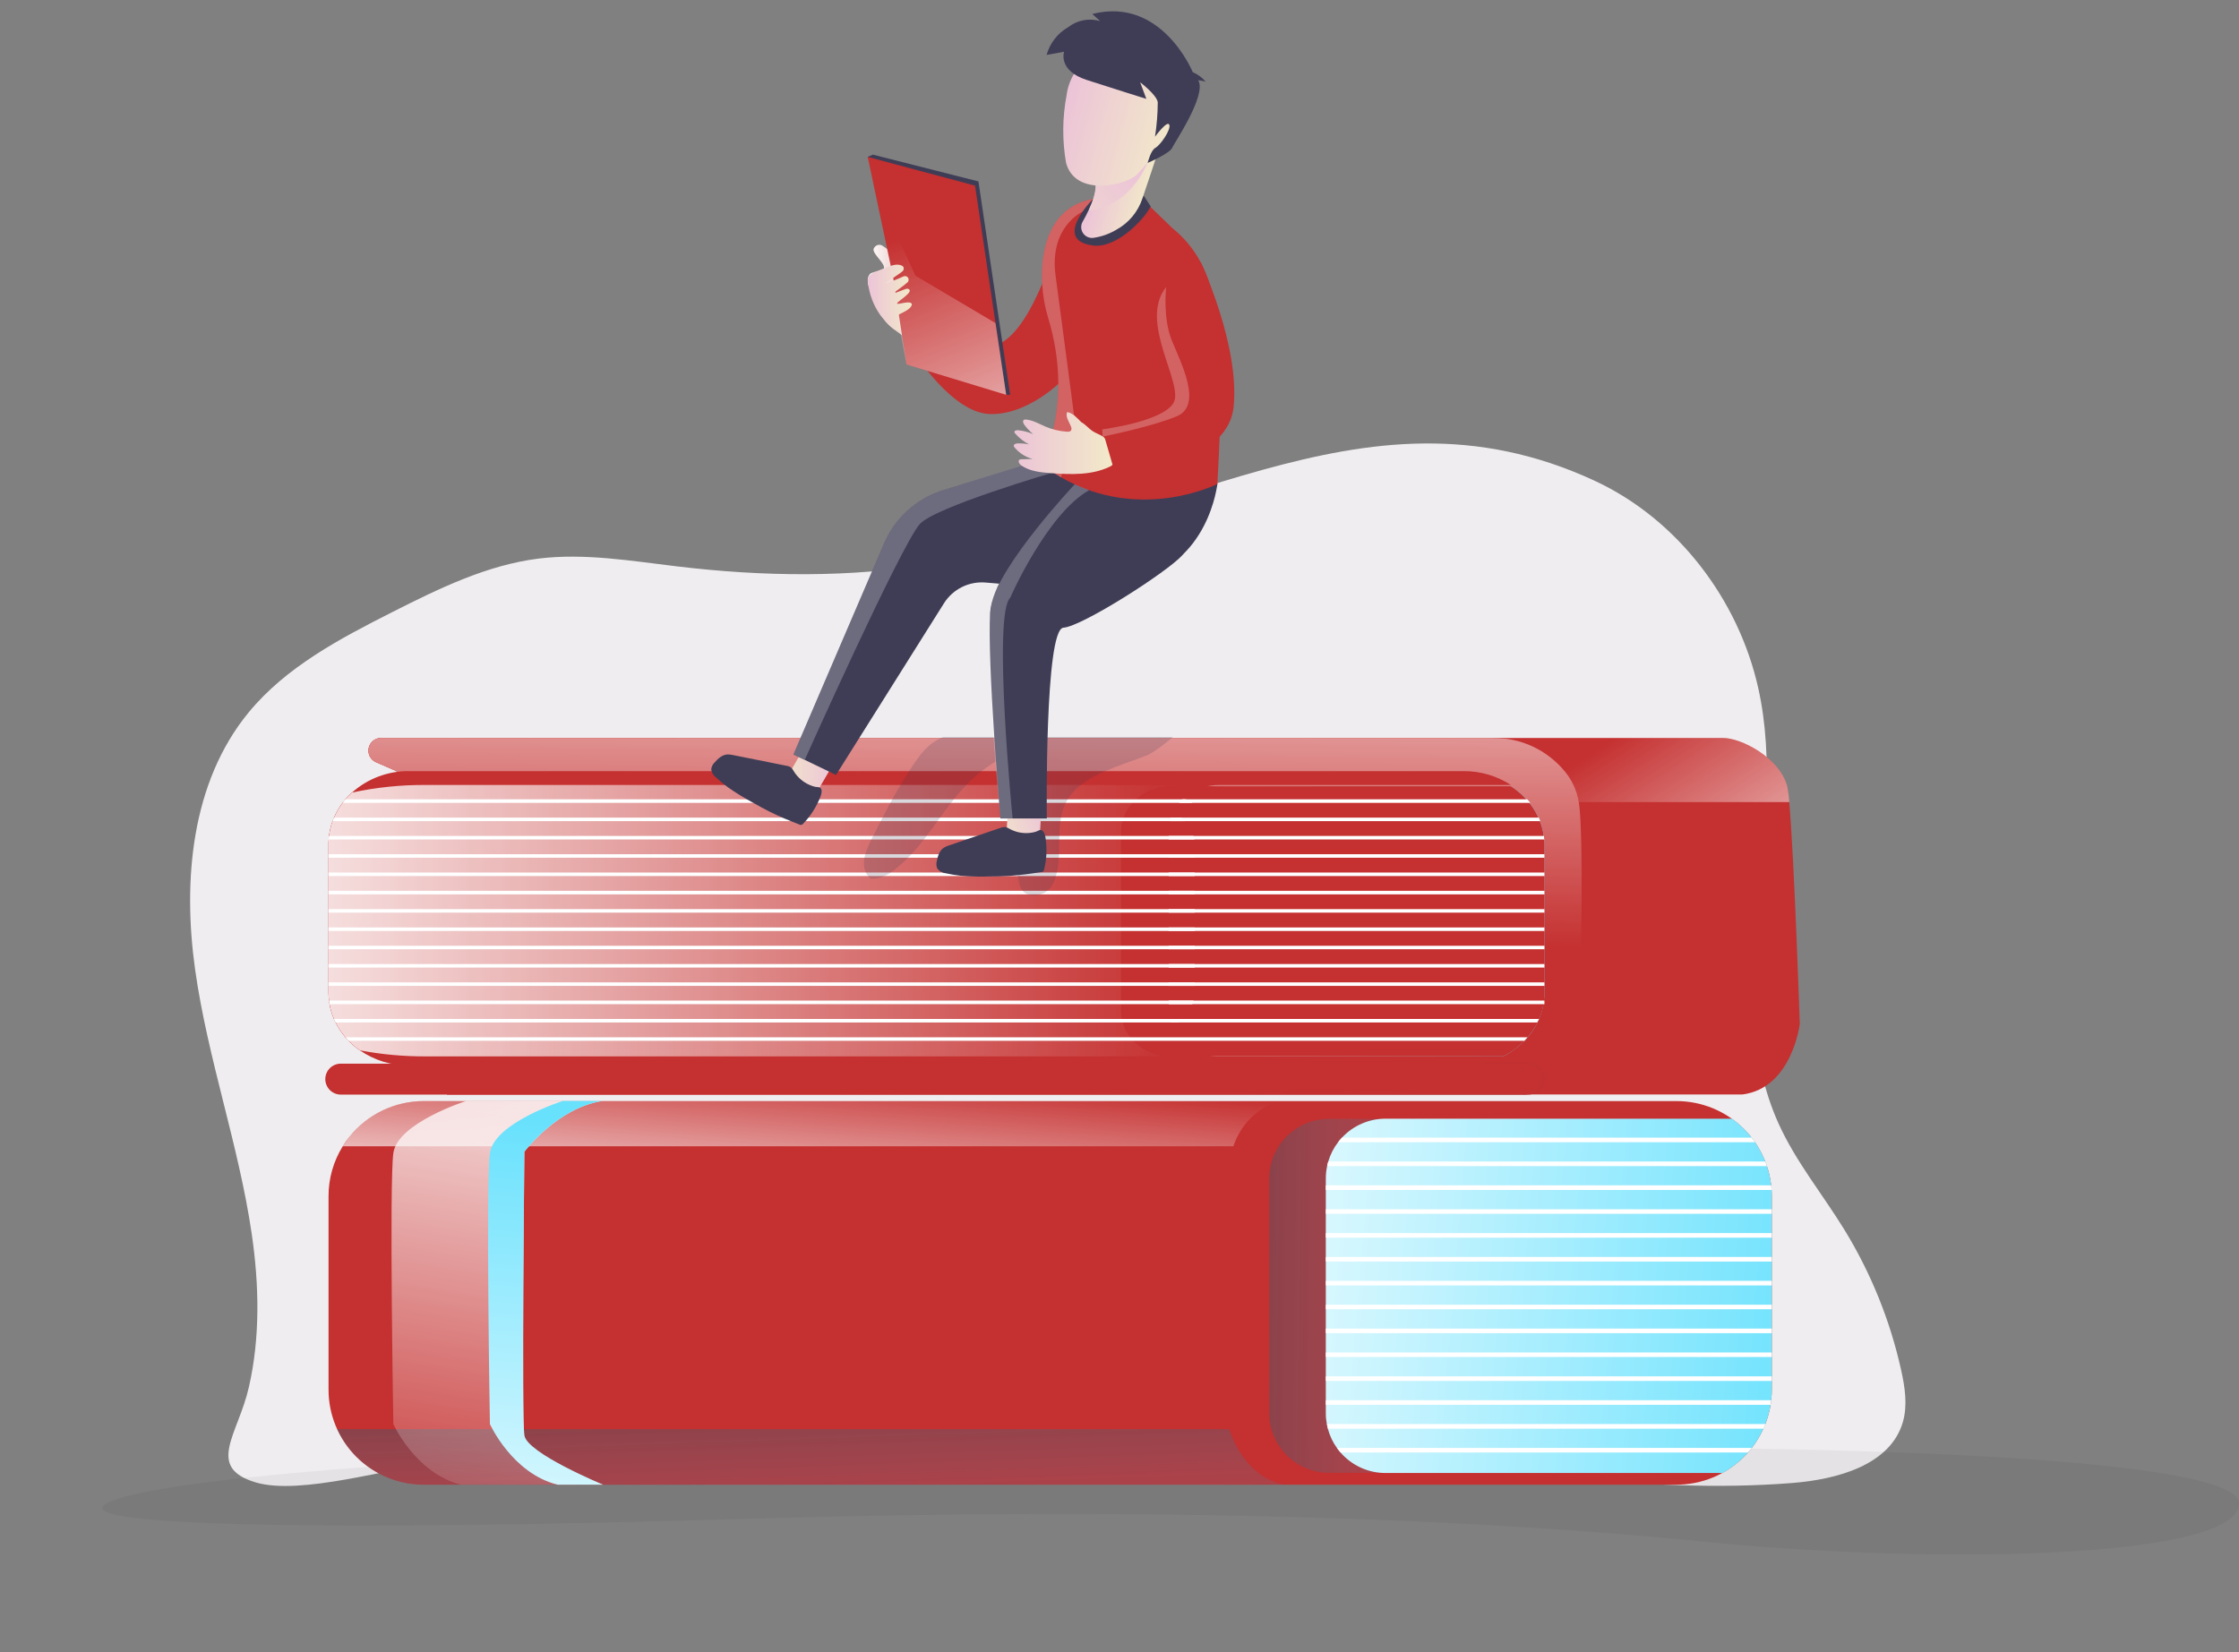 <svg width="565" height="417" viewBox="0 0 565 417" fill="none" xmlns="http://www.w3.org/2000/svg">
<rect x="0" y="0" width="565" height="417" fill="#808080" stroke="none"/>
<g clip-path="url(#clip0_1359_6392)">
<path d="M63.529 311.485C60.245 288.969 52.412 267.289 49.24 244.752C46.068 222.214 48.276 197.43 62.733 179.826C72.165 168.361 85.721 161.209 98.976 154.504C110.764 148.538 122.901 142.593 136.009 140.975C147.566 139.579 159.228 141.568 170.785 142.949C192.53 145.545 214.673 145.887 236.257 142.189C264.437 137.353 291.08 126.182 318.618 118.584C345.596 111.145 372.302 107.357 402.466 121.375C423.317 131.073 438.703 151.322 443.692 173.706C451.755 209.871 433.546 249.95 448.855 283.694C453.174 293.197 459.882 301.389 465.36 310.278C472.094 321.238 476.954 333.24 479.74 345.794C480.697 350.113 481.403 354.669 480.18 358.919C477.036 369.804 463.564 373.425 452.23 374.318C414.547 377.291 376.899 370.271 339.314 366.189C278.3 359.575 216.735 360.74 155.616 365.296C140.654 366.413 125.705 367.715 110.771 369.204C98.718 370.383 75.834 377.577 64.472 374.151C51.804 370.32 60.119 362.024 62.803 350.113C65.688 337.505 65.388 324.212 63.529 311.485Z" fill="#EFEDEF"/>
<path opacity="0.05" d="M92.967 370.264C92.967 370.264 34.867 374.151 26.51 379.712C18.153 385.273 83.597 386.494 188.024 383.361C292.45 380.228 372.854 383.361 429.787 389.097C486.72 394.832 563.945 393.723 565.014 379.677C566.083 365.631 424.043 365.464 424.043 365.464L92.967 370.264Z" fill="#000405"/>
<path d="M454.166 258.456C454.166 258.456 452.217 274.658 439.681 276.249H384.635L376.802 186.266H434.797C439.479 186.266 449.072 191.304 450.987 198.435C451.244 199.755 451.415 201.091 451.497 202.433C452.755 216.27 454.166 258.456 454.166 258.456Z" fill="#C53030"/>
<path d="M451.511 202.447H398.407L382.644 186.999L381.917 186.266H434.812C439.493 186.266 449.087 191.304 451.001 198.435C451.259 199.76 451.43 201.1 451.511 202.447Z" fill="url(#paint0_linear_1359_6392)"/>
<path d="M100.073 194.639L94.889 192.385C94.214 192.092 93.661 191.576 93.323 190.923C92.985 190.271 92.882 189.522 93.032 188.802C93.182 188.083 93.576 187.438 94.147 186.974C94.718 186.511 95.432 186.258 96.168 186.259H376.802C380.268 186.226 383.698 186.975 386.835 188.449C389.972 189.923 392.735 192.084 394.92 194.771C396.741 196.978 397.946 199.626 398.414 202.447C399.679 210.869 398.903 247.55 398.554 261.323C398.365 268.803 392.845 275.244 385.41 276.172L384.614 276.248H112.804L100.073 194.639Z" fill="#C53030"/>
<path d="M100.073 194.639L94.889 192.385C94.214 192.092 93.661 191.576 93.323 190.923C92.985 190.271 92.882 189.522 93.032 188.802C93.182 188.083 93.576 187.438 94.147 186.974C94.718 186.511 95.432 186.258 96.168 186.259H376.802C380.268 186.226 383.698 186.975 386.835 188.449C389.972 189.923 392.735 192.084 394.92 194.771C396.741 196.978 397.946 199.626 398.414 202.447C399.679 210.869 398.903 247.55 398.554 261.323C398.365 268.803 392.845 275.244 385.41 276.172L384.614 276.248H112.804L100.073 194.639Z" fill="#C53030"/>
<path d="M398.575 261.323C398.386 268.803 392.866 275.244 385.431 276.172L384.635 276.248H112.825L100.073 194.639L94.889 192.385C94.214 192.092 93.661 191.576 93.323 190.923C92.985 190.271 92.882 189.522 93.032 188.802C93.182 188.083 93.576 187.438 94.147 186.974C94.718 186.511 95.432 186.258 96.168 186.259H376.802C380.268 186.226 383.698 186.975 386.835 188.449C389.972 189.923 392.735 192.084 394.92 194.771C396.741 196.978 397.946 199.626 398.414 202.447C399.7 210.869 398.924 247.55 398.575 261.323Z" fill="url(#paint1_linear_1359_6392)"/>
<path opacity="0.61" d="M86.001 276.277H385.62C386.656 276.277 387.651 275.866 388.384 275.135C389.118 274.403 389.531 273.411 389.533 272.376C389.533 271.34 389.121 270.346 388.387 269.613C387.653 268.88 386.658 268.469 385.62 268.469H86.001C84.963 268.469 83.968 268.88 83.234 269.613C82.5 270.346 82.088 271.34 82.088 272.376C82.09 273.411 82.503 274.403 83.236 275.135C83.97 275.866 84.964 276.277 86.001 276.277Z" fill="url(#paint2_linear_1359_6392)"/>
<path d="M86.001 276.277H385.62C386.656 276.277 387.651 275.866 388.384 275.135C389.118 274.403 389.531 273.411 389.533 272.376C389.533 271.863 389.432 271.355 389.235 270.881C389.038 270.407 388.75 269.976 388.387 269.613C388.023 269.25 387.592 268.963 387.117 268.766C386.643 268.57 386.134 268.469 385.62 268.469H86.001C84.963 268.469 83.968 268.88 83.234 269.613C82.5 270.346 82.088 271.34 82.088 272.376C82.09 273.411 82.503 274.403 83.236 275.135C83.97 275.866 84.964 276.277 86.001 276.277ZM447.102 301.912V350.72C447.103 353.874 446.482 356.997 445.274 359.911C444.066 362.824 442.295 365.472 440.062 367.702C437.829 369.932 435.179 371.702 432.261 372.909C429.343 374.116 426.216 374.737 423.058 374.737H106.949C103.79 374.742 100.66 374.123 97.741 372.918C94.821 371.713 92.168 369.944 89.935 367.712C87.701 365.481 85.93 362.832 84.724 359.916C83.518 357 82.9 353.875 82.905 350.72V301.912C82.9 297.476 84.135 293.127 86.469 289.353C86.979 288.516 87.544 287.714 88.16 286.952C90.409 284.131 93.267 281.854 96.52 280.289C99.773 278.725 103.338 277.914 106.949 277.916H423.058C426.217 277.916 429.345 278.538 432.263 279.745C435.181 280.953 437.832 282.723 440.065 284.954C442.298 287.185 444.068 289.833 445.276 292.748C446.483 295.662 447.104 298.786 447.102 301.94V301.912Z" fill="#C53030"/>
<path opacity="0.61" d="M324.005 374.737H106.949C102.339 374.739 97.826 373.417 93.947 370.929C90.068 368.441 86.987 364.892 85.071 360.705H310.198C310.198 360.705 313.44 372.567 324.005 374.737Z" fill="url(#paint3_linear_1359_6392)"/>
<path d="M324.006 277.888C314.028 279.535 311.24 289.324 311.24 289.324H86.47L88.161 286.924C90.41 284.103 93.267 281.826 96.521 280.261C99.774 278.697 103.339 277.886 106.95 277.888H324.006Z" fill="url(#paint4_linear_1359_6392)"/>
<path opacity="0.61" d="M447.102 301.912V350.72C447.106 355.016 445.954 359.234 443.767 362.933C441.581 366.632 438.439 369.678 434.672 371.75H335.388C333.405 371.751 331.442 371.362 329.61 370.605C327.778 369.848 326.113 368.738 324.711 367.339C323.309 365.939 322.197 364.277 321.438 362.448C320.679 360.619 320.288 358.659 320.288 356.679V297.46C320.287 295.48 320.677 293.519 321.436 291.689C322.194 289.859 323.306 288.197 324.709 286.796C326.111 285.396 327.776 284.285 329.608 283.528C331.441 282.77 333.405 282.381 335.388 282.382H437.061C440.17 284.605 442.702 287.537 444.449 290.933C446.195 294.33 447.105 298.094 447.102 301.912Z" fill="url(#paint5_linear_1359_6392)"/>
<path d="M447.101 301.912V350.72C447.102 351.62 447.053 352.519 446.955 353.413C446.913 353.804 446.857 354.188 446.794 354.572C446.532 356.244 446.087 357.882 445.466 359.456C445.32 359.854 445.159 360.237 444.977 360.621C444.198 362.361 443.213 364 442.043 365.505C441.735 365.896 441.414 366.287 441.071 366.664C439.249 368.728 437.083 370.463 434.671 371.792H349.655C347.508 371.796 345.385 371.34 343.428 370.456C341.472 369.571 339.728 368.278 338.315 366.664C337.988 366.294 337.68 365.907 337.392 365.505C336.327 364.034 335.543 362.378 335.08 360.621C334.975 360.244 334.891 359.854 334.821 359.456C334.646 358.548 334.56 357.625 334.563 356.7V297.46C334.56 296.405 334.673 295.352 334.898 294.32C334.969 293.929 335.064 293.542 335.184 293.162C335.7 291.393 336.544 289.736 337.672 288.278C337.977 287.873 338.306 287.486 338.657 287.12C340.065 285.615 341.768 284.416 343.66 283.597C345.552 282.778 347.593 282.357 349.655 282.361H437.061C438.933 283.701 440.601 285.303 442.015 287.12C442.308 287.496 442.595 287.88 442.867 288.278C443.919 289.798 444.787 291.438 445.452 293.162C445.606 293.546 445.753 293.937 445.872 294.32C446.41 295.904 446.771 297.542 446.948 299.205C446.997 299.588 447.031 299.979 447.052 300.37C447.087 300.858 447.101 301.396 447.101 301.912Z" fill="url(#paint6_linear_1359_6392)"/>
<path d="M442.867 288.299H337.672C337.977 287.894 338.306 287.507 338.657 287.141H442.008C442.308 287.517 442.595 287.901 442.867 288.299ZM445.872 294.321H334.898C334.969 293.929 335.064 293.542 335.185 293.162H445.452C445.606 293.546 445.753 293.937 445.872 294.321ZM447.053 300.349H334.556V299.184H446.948C446.997 299.568 447.032 299.958 447.053 300.349ZM334.563 305.213H447.108V306.371H334.563V305.213ZM334.563 311.234H447.108V312.392H334.563V311.234ZM334.563 317.263H447.108V318.421H334.563V317.263ZM334.563 323.291H447.108V324.443H334.563V323.291ZM334.563 329.313H447.108V330.464H334.563V329.313ZM334.563 335.342H447.108V336.493H334.563V335.342ZM334.563 341.363H447.108V342.515H334.563V341.363ZM334.563 347.392H447.108V348.55H334.563V347.392ZM446.955 353.414C446.913 353.804 446.857 354.188 446.794 354.572H334.563V353.414H446.955ZM445.501 359.435C445.355 359.833 445.194 360.217 445.012 360.6H335.101C334.996 360.224 334.912 359.833 334.842 359.435H445.501ZM442.043 365.464C441.735 365.855 441.414 366.245 441.071 366.622H338.315C337.988 366.252 337.68 365.865 337.393 365.464H442.043Z" fill="white"/>
<path d="M307.628 266.633H379.248C376.211 268.149 372.861 268.932 369.466 268.922H103.163C98.755 268.952 94.445 267.621 90.823 265.112C89.798 264.406 88.845 263.599 87.979 262.705C87.7 262.419 87.427 262.119 87.169 261.819C86.194 260.681 85.363 259.427 84.695 258.086C84.548 257.793 84.409 257.493 84.283 257.2C83.763 256.004 83.388 254.751 83.165 253.467C83.116 253.174 83.067 252.881 83.032 252.574C82.948 251.891 82.906 251.203 82.906 250.515V213.074C82.906 212.669 82.906 212.271 82.948 211.88C82.99 211.49 82.997 211.287 83.032 210.994C83.188 209.719 83.49 208.467 83.933 207.261C84.045 206.961 84.164 206.668 84.29 206.368C84.86 205.041 85.592 203.79 86.47 202.642C86.7 202.342 86.938 202.042 87.169 201.749C87.684 201.148 88.238 200.579 88.825 200.046C92.763 196.524 97.876 194.596 103.163 194.639H369.466C373.651 194.634 377.747 195.846 381.254 198.128H307.628C306.506 198.126 305.389 198.261 304.302 198.532C302.069 199.065 300.018 200.182 298.362 201.77C298.065 202.049 297.788 202.347 297.531 202.663C296.596 203.757 295.884 205.023 295.435 206.389C295.336 206.682 295.254 206.98 295.19 207.282C295.001 208.071 294.907 208.879 294.911 209.689V255.092C294.913 255.796 294.986 256.497 295.127 257.186C295.183 257.485 295.258 257.781 295.351 258.072C295.749 259.43 296.409 260.698 297.293 261.805C297.535 262.115 297.794 262.411 298.069 262.691C299.269 263.932 300.713 264.91 302.31 265.566C303.993 266.275 305.801 266.638 307.628 266.633Z" fill="#C53030"/>
<path d="M389.714 213.346V251.227C389.714 251.436 389.714 251.66 389.672 251.869C389.63 252.078 389.637 252.295 389.616 252.504C389.595 252.713 389.56 252.895 389.539 253.083C389.518 253.271 389.49 253.383 389.463 253.53C389.455 253.605 389.441 253.68 389.421 253.753C389.386 253.955 389.344 254.165 389.295 254.367C389.246 254.569 389.232 254.632 389.19 254.765C389.148 254.897 389.127 255.023 389.085 255.155C389.043 255.288 389.008 255.434 388.966 255.574L388.82 256C388.82 256.118 388.75 256.23 388.708 256.342C388.666 256.453 388.596 256.642 388.533 256.788L388.345 257.242C388.314 257.326 388.277 257.408 388.233 257.486C388.189 257.603 388.137 257.717 388.079 257.828C388.037 257.925 387.981 258.023 387.932 258.121C387.883 258.219 387.786 258.421 387.702 258.56C387.618 258.7 387.464 259.014 387.331 259.258L387.115 259.607C386.919 259.928 386.717 260.235 386.5 260.535C386.388 260.696 386.276 260.842 386.165 260.989C385.941 261.289 385.703 261.575 385.466 261.861C385.228 262.147 384.935 262.461 384.648 262.747C384.076 263.331 383.466 263.879 382.825 264.387C382.812 264.404 382.795 264.419 382.776 264.429C382.566 264.596 382.356 264.75 382.14 264.91L381.441 265.391L380.742 265.838C380.519 265.978 380.295 266.103 380.044 266.236L379.24 266.661H307.626C305.801 266.667 303.993 266.309 302.309 265.608C300.714 264.955 299.27 263.981 298.068 262.747C297.792 262.466 297.533 262.171 297.292 261.861C296.407 260.763 295.747 259.501 295.349 258.149C295.257 257.861 295.182 257.567 295.126 257.27C294.984 256.581 294.912 255.88 294.909 255.176V209.948C294.906 209.142 295 208.338 295.189 207.554C295.253 207.255 295.335 206.959 295.433 206.668C295.883 205.308 296.595 204.05 297.53 202.963C297.786 202.647 298.064 202.349 298.361 202.07C300.022 200.491 302.071 199.379 304.3 198.846C305.389 198.581 306.506 198.448 307.626 198.449H381.252C381.574 198.658 381.895 198.874 382.203 199.105L382.559 199.37C383.045 199.731 383.512 200.117 383.956 200.528L384.341 200.891L384.62 201.17L384.998 201.561L385.375 201.979L385.452 202.07L385.508 202.14C385.731 202.405 385.955 202.684 386.165 202.963C386.276 203.103 386.381 203.249 386.486 203.389C386.496 203.41 386.511 203.429 386.528 203.445C386.714 203.714 386.896 203.987 387.073 204.261L387.373 204.749C387.555 205.056 387.73 205.377 387.89 205.691C387.967 205.859 388.051 206.012 388.128 206.173C388.205 206.333 388.282 206.508 388.345 206.668C388.407 206.829 388.477 206.961 388.533 207.115C388.589 207.268 388.652 207.408 388.701 207.554C388.75 207.701 388.806 207.848 388.855 207.994C389.067 208.598 389.237 209.216 389.365 209.843C389.387 209.923 389.403 210.005 389.414 210.087C389.414 210.234 389.47 210.38 389.497 210.527C389.525 210.673 389.574 211.022 389.609 211.267C389.644 211.511 389.679 211.853 389.693 212.153V212.627C389.693 212.788 389.714 213.102 389.714 213.346Z" fill="url(#paint7_linear_1359_6392)"/>
<path d="M302.31 265.573C300.731 265.954 299.101 266.308 297.419 266.633H107.551C101.939 266.666 96.337 266.157 90.823 265.112C89.798 264.406 88.845 263.599 87.979 262.705C87.7 262.419 87.427 262.119 87.169 261.819C86.194 260.681 85.363 259.427 84.695 258.086C84.548 257.793 84.409 257.493 84.283 257.2C83.763 256.004 83.388 254.751 83.165 253.467C83.116 253.174 83.067 252.881 83.032 252.574C82.948 251.891 82.906 251.203 82.906 250.515V213.074C82.906 212.669 82.906 212.271 82.948 211.881C82.99 211.49 82.997 211.287 83.032 210.994C83.188 209.72 83.49 208.467 83.933 207.261C84.045 206.961 84.164 206.668 84.29 206.368C84.86 205.041 85.592 203.79 86.47 202.642C86.7 202.342 86.938 202.042 87.169 201.749C87.684 201.148 88.238 200.579 88.825 200.047C94.977 198.721 101.257 198.077 107.551 198.128H302.736L304.302 198.532C302.069 199.065 300.018 200.182 298.362 201.77C298.065 202.049 297.788 202.347 297.531 202.663C296.596 203.757 295.884 205.023 295.435 206.389C295.336 206.682 295.254 206.98 295.19 207.282C295.001 208.071 294.907 208.879 294.911 209.69V255.093C294.913 255.796 294.986 256.497 295.127 257.186C295.184 257.486 295.258 257.781 295.351 258.072C295.749 259.43 296.409 260.698 297.293 261.805C297.535 262.115 297.794 262.411 298.069 262.691C299.268 263.934 300.712 264.915 302.31 265.573Z" fill="#C53030"/>
<path d="M302.31 265.573C300.731 265.954 299.101 266.308 297.419 266.633H107.551C101.939 266.666 96.337 266.157 90.823 265.112C89.798 264.406 88.845 263.599 87.979 262.705C87.7 262.419 87.427 262.119 87.169 261.819C86.194 260.681 85.363 259.427 84.695 258.086C84.548 257.793 84.409 257.493 84.283 257.2C83.763 256.004 83.388 254.751 83.165 253.467C83.116 253.174 83.067 252.881 83.032 252.574C82.948 251.891 82.906 251.203 82.906 250.515V213.074C82.906 212.669 82.906 212.271 82.948 211.881C82.99 211.49 82.997 211.287 83.032 210.994C83.188 209.72 83.49 208.467 83.933 207.261C84.045 206.961 84.164 206.668 84.29 206.368C84.86 205.041 85.592 203.79 86.47 202.642C86.7 202.342 86.938 202.042 87.169 201.749C87.684 201.148 88.238 200.579 88.825 200.047C94.977 198.721 101.257 198.077 107.551 198.128H302.736L304.302 198.532C302.069 199.065 300.018 200.182 298.362 201.77C298.065 202.049 297.788 202.347 297.531 202.663C296.596 203.757 295.884 205.023 295.435 206.389C295.336 206.682 295.254 206.98 295.19 207.282C295.001 208.071 294.907 208.879 294.911 209.69V255.093C294.913 255.796 294.986 256.497 295.127 257.186C295.184 257.486 295.258 257.781 295.351 258.072C295.749 259.43 296.409 260.698 297.293 261.805C297.535 262.115 297.794 262.411 298.069 262.691C299.268 263.934 300.712 264.915 302.31 265.573Z" fill="url(#paint8_linear_1359_6392)"/>
<path d="M384.634 269.411C384.073 270.06 383.463 270.666 382.811 271.225C383.458 270.661 384.067 270.055 384.634 269.411Z" fill="url(#paint9_linear_1359_6392)"/>
<path d="M386.465 203.905C386.36 203.745 386.255 203.585 386.143 203.431C385.934 203.124 385.71 202.817 385.486 202.524C385.836 202.97 386.164 203.431 386.465 203.905Z" fill="url(#paint10_linear_1359_6392)"/>
<path d="M388.68 208.504C388.736 208.664 388.785 208.825 388.834 208.985C388.743 208.657 388.631 208.336 388.513 208.015C388.576 208.176 388.631 208.336 388.68 208.504Z" fill="url(#paint11_linear_1359_6392)"/>
<path d="M389.715 213.346V251.646C389.715 252.008 389.68 252.183 389.645 252.455C389.519 253.604 389.271 254.736 388.904 255.832C388.82 256.104 388.73 256.369 388.625 256.628C386.863 261.006 383.533 264.572 379.283 266.633H295.602C289.145 266.633 283.814 262.279 283.024 256.642C282.975 256.374 282.947 256.104 282.94 255.832C282.915 255.601 282.903 255.368 282.906 255.134V209.948C282.906 203.591 288.593 198.449 295.623 198.449H381.253C386.382 201.77 389.715 207.199 389.715 213.346Z" fill="#C53030"/>
<path d="M386.143 202.642H297.529C297.786 202.326 298.064 202.028 298.361 201.749H385.41C385.675 202.042 385.913 202.314 386.143 202.642ZM388.68 207.261H295.189C295.252 206.959 295.334 206.661 295.433 206.368H388.331C388.456 206.661 388.575 206.961 388.68 207.261ZM389.679 211.88H294.909V210.987H389.602C389.602 211.28 389.658 211.58 389.679 211.88ZM294.909 215.606H389.721V216.5H294.909V215.606ZM294.909 220.226H389.721V221.119H294.909V220.226ZM294.909 224.845H389.721V225.738H294.909V224.845ZM294.909 229.471H389.721V230.357H294.909V229.471ZM294.909 234.09H389.721V234.976H294.909V234.09ZM294.909 238.709H389.721V239.595H294.909V238.709ZM294.909 243.328H389.721V244.214H294.909V243.328ZM294.909 247.947H389.721V248.841H294.909V247.947ZM389.728 252.553C389.712 252.85 389.712 253.148 389.728 253.446H294.909V252.553H389.728ZM388.338 257.186C388.338 257.486 387.953 257.779 387.925 258.079H295.349C295.256 257.786 295.181 257.488 295.126 257.186H388.338Z" fill="white"/>
<path d="M300.933 202.642H86.469C86.7 202.342 86.937 202.042 87.168 201.749H299.228C299.815 202.042 300.381 202.314 300.933 202.642ZM299.004 207.261H83.933C84.044 206.961 84.163 206.668 84.289 206.368H298.159C298.457 206.65 298.739 206.948 299.004 207.261ZM301.38 211.88H82.947C82.947 211.58 82.996 211.287 83.031 210.994H301.17C301.258 211.285 301.328 211.581 301.38 211.88ZM82.898 215.606H301.478V216.493H82.898V215.606ZM82.898 220.226H301.478V221.112H82.898V220.226ZM82.898 224.845H301.478V225.738H82.898V224.845ZM82.898 229.471H301.478V230.357H82.898V229.471ZM82.898 234.097H301.478V234.976H82.898V234.097ZM82.898 238.709H301.478V239.588H82.898V238.709ZM82.898 243.328H301.478V244.214H82.898V243.328ZM82.898 247.947H301.478V248.841H82.898V247.947ZM301.184 252.553C301.092 252.856 300.982 253.154 300.856 253.446H83.164C83.115 253.153 83.066 252.86 83.031 252.553H301.184ZM298.187 257.193C297.874 257.505 297.546 257.801 297.202 258.079H84.694C84.547 257.786 84.408 257.486 84.282 257.193H298.187Z" fill="white"/>
<path opacity="0.2" d="M296 186C293.635 188.098 290.577 190.207 289.366 190.675C282.475 193.354 274.493 195.424 270.45 200.32C265.332 206.512 268.641 214.613 266.291 221.665C265.861 222.95 265.195 224.262 263.848 225.148C262.5 226.034 260.334 226.336 258.902 225.535C257.644 224.834 257.329 223.565 257.093 222.415C255.026 211.565 254.949 200.558 256.862 189.692C248.996 192.285 243.673 197.758 239.473 203.292C235.272 208.827 231.748 214.76 225.895 219.408C224.233 220.724 222.046 222.013 219.634 221.757C216.734 219.048 218.254 215.089 219.901 211.846C223.2 205.332 226.509 198.803 230.757 192.591C232.131 190.579 233.657 188.558 235.964 187.08C236.596 186.677 237.277 186.318 237.999 186.008L296 186Z" fill="#3F3D56"/>
<path d="M385.452 261.812C385.215 262.126 384.949 262.37 384.684 262.698H87.978C87.699 262.412 87.427 262.112 87.168 261.812H385.452Z" fill="white"/>
<path d="M152.172 374.737H116.32C104.826 371.848 99.257 359.435 99.257 359.435C99.257 359.435 98.216 298.73 99.257 291.055C100.298 283.379 117.71 277.867 117.71 277.867H152.172C140.678 279.514 132.328 290.706 132.328 290.706C132.328 290.706 131.629 357.795 132.328 362.31C133.027 366.824 152.172 374.737 152.172 374.737Z" fill="url(#paint12_linear_1359_6392)"/>
<path d="M152.171 374.737H140.677C129.197 371.848 123.628 359.435 123.628 359.435C123.628 359.435 122.58 298.73 123.628 291.055C124.676 283.379 142.075 277.867 142.075 277.867H152.171C140.677 279.514 132.327 290.706 132.327 290.706C132.327 290.706 131.628 357.795 132.327 362.31C133.026 366.824 152.171 374.737 152.171 374.737Z" fill="url(#paint13_linear_1359_6392)"/>
<path d="M268.309 55.718C268.309 55.718 262.53 79.176 253.894 85.721C244.978 92.476 235.727 79.497 235.727 79.497L230.584 88.791C230.584 88.791 240.108 104.142 249.708 104.498C259.309 104.854 267.736 96.271 267.736 96.271L268.309 55.718Z" fill="#C53030"/>
<path d="M218.963 39.608L220.27 39.028L246.905 45.79L254.906 99.656H253.907L218.963 39.608Z" fill="#3F3D56"/>
<path d="M202.104 190.12L198.764 195.912L206.52 199.282L209.727 193.769L202.104 190.12Z" fill="url(#paint14_linear_1359_6392)"/>
<path d="M254.25 205.673L253.887 212.127L262.341 211.639L262.698 205.673H254.25Z" fill="url(#paint15_linear_1359_6392)"/>
<path d="M200.286 194.628C200.115 194.277 199.878 193.961 199.587 193.7C199.243 193.473 198.851 193.329 198.441 193.281L185.019 190.588C184.534 190.469 184.036 190.415 183.537 190.427C182.252 190.511 181.197 191.453 180.351 192.423C179.866 192.881 179.555 193.492 179.471 194.153C179.52 194.568 179.655 194.968 179.866 195.328C180.078 195.689 180.362 196.001 180.7 196.247C181.644 197.12 182.635 197.94 183.67 198.703C185.659 200.096 187.729 201.37 189.868 202.519C191.307 203.329 192.747 204.138 194.221 204.878C196.646 206.092 199.161 207.111 201.691 208.101C201.774 208.154 201.867 208.189 201.964 208.205C202.061 208.22 202.16 208.217 202.255 208.194C202.351 208.171 202.441 208.13 202.52 208.072C202.6 208.014 202.667 207.941 202.718 207.857C204.548 205.952 205.991 203.71 206.966 201.256C207.211 200.649 207.665 199.317 206.966 198.814C206.722 198.64 206.03 198.668 205.722 198.598C205.264 198.487 204.815 198.34 204.381 198.158C202.677 197.442 201.244 196.206 200.286 194.628ZM254.746 209.197C254.421 208.98 254.058 208.827 253.677 208.743C253.265 208.72 252.854 208.791 252.475 208.953L239.52 213.37C239.042 213.509 238.583 213.711 238.158 213.97C237.089 214.667 236.648 216.063 236.404 217.298C236.217 217.936 236.259 218.62 236.523 219.231C236.771 219.561 237.086 219.837 237.447 220.04C237.808 220.243 238.207 220.369 238.619 220.41C239.873 220.693 241.142 220.902 242.42 221.038C244.839 221.247 247.268 221.31 249.694 221.226C251.35 221.226 252.999 221.184 254.648 221.08C257.359 220.912 260.049 220.529 262.725 220.117C262.92 220.124 263.109 220.056 263.253 219.925C263.397 219.795 263.483 219.613 263.494 219.419C264.115 216.852 264.236 214.189 263.85 211.576C263.753 210.927 263.452 209.56 262.607 209.483C262.306 209.448 261.726 209.825 261.426 209.916C260.97 210.055 260.502 210.154 260.028 210.209C258.205 210.438 256.355 210.084 254.746 209.197ZM307.193 122.159C307.193 122.159 304.999 142.666 286.07 146.28C273.255 148.729 257.583 147.857 248.807 147.041C246.731 146.85 244.643 147.235 242.774 148.155C240.904 149.075 239.326 150.493 238.214 152.253L210.963 195.598L203.067 191.788H203.004L200.209 190.448L222.904 137.572C224.237 134.288 226.284 131.34 228.896 128.941C231.509 126.542 234.622 124.752 238.011 123.701L264.081 115.642L270.174 113.758C270.174 113.758 294.574 111.302 307.193 122.159Z" fill="#3F3D56"/>
<path opacity="0.24" d="M264.102 115.613L265.814 119.235C265.814 119.235 235.769 128.026 232.079 132.304C227.153 138.025 203.075 191.787 203.075 191.787H203.012L200.217 190.448L222.912 137.572C224.245 134.287 226.291 131.339 228.904 128.94C231.516 126.541 234.629 124.752 238.019 123.7L264.102 115.613Z" fill="white"/>
<path d="M274.773 118.6C274.773 118.6 250.639 142.079 249.856 154.639C249.073 167.198 252.448 206.58 252.448 206.58H264.159C264.159 206.58 263.579 158.769 268.352 158.435C273.124 158.1 294.757 144.214 298.23 140.23C301.702 136.246 307.243 122.144 307.243 122.144L274.773 118.6Z" fill="#3F3D56"/>
<path d="M307.193 122.158C307.193 122.158 287.845 132.018 267.757 120.484C266.004 119.479 264.321 118.358 262.719 117.128C262.719 117.128 271.187 102.021 264.445 80.077C261.559 70.692 261.496 52.773 275.785 50.22H275.855C290.067 47.701 289.264 51.204 289.264 51.204L295.692 57.441C308.053 67.482 309.408 82.812 307.193 122.158Z" fill="#C53030"/>
<path opacity="0.24" d="M275.855 50.206C275.259 51.497 274.337 52.61 273.179 53.437C273.179 53.437 264.682 57.198 266.38 69.639C268.078 82.08 271.187 106.006 271.187 106.006L267.757 120.484C266.004 119.479 264.321 118.358 262.719 117.128C262.719 117.128 271.187 102.021 264.445 80.077C261.559 70.692 261.496 52.774 275.785 50.22L275.855 50.206Z" fill="white"/>
<path d="M288.635 49.41C287.863 50.331 286.912 51.085 285.84 51.628C284.767 52.171 283.596 52.491 282.396 52.57C281.197 52.648 279.993 52.482 278.86 52.083C277.726 51.684 276.685 51.06 275.799 50.248C275.799 50.248 265.318 60.714 275.911 61.977C281.501 62.675 288.383 55.92 290.375 52.103L288.635 49.41Z" fill="#3F3D56"/>
<path d="M291.779 39.607C291.737 39.747 289.767 45.769 288.286 50.074C287.186 53.429 284.854 56.245 281.759 57.951C279.943 59.046 277.922 59.758 275.82 60.045C275.318 60.09 274.812 59.997 274.36 59.774C273.908 59.551 273.525 59.208 273.256 58.782C272.986 58.357 272.84 57.865 272.832 57.361C272.825 56.857 272.957 56.361 273.214 55.928C273.703 55.07 274.234 54.079 274.723 53.025C275.743 50.834 276.596 48.399 276.456 46.473V46.264C276.33 45.259 276.987 44.373 278.091 43.599C279.649 42.517 282.102 41.666 284.498 41.024C286.897 40.417 289.328 39.944 291.779 39.607Z" fill="url(#paint16_linear_1359_6392)"/>
<path d="M276.246 52.941C275.765 53.038 275.274 53.073 274.785 53.045C275.805 50.855 276.658 48.419 276.518 46.494L278.139 43.619L279.348 41.484L284.547 41.044L289.801 40.605C286.335 48.789 280.515 52.18 276.246 52.941Z" fill="url(#paint17_linear_1359_6392)"/>
<path d="M286.008 12.074C284.107 11.676 282.143 11.675 280.242 12.071C278.34 12.467 276.541 13.252 274.957 14.375C273.374 15.499 272.04 16.938 271.041 18.601C270.041 20.264 269.396 22.116 269.147 24.04C268.073 29.679 268.028 35.466 269.015 41.121C271.411 49.878 284.289 46.703 286.902 44.045C289.516 41.386 300.018 29.134 298.299 24.368C297.202 21.131 293.359 13.734 286.008 12.074Z" fill="url(#paint18_linear_1359_6392)"/>
<path d="M275.631 3.533L277.615 5.319C276.251 4.918 274.812 4.846 273.415 5.109C272.018 5.372 270.703 5.963 269.58 6.833C266.9 8.365 264.932 10.89 264.102 13.86L268.511 13.071C268.511 13.071 266.904 17.809 274.212 20.174C281.521 22.54 289.277 24.961 289.277 24.961L287.712 20.775C287.712 20.775 291.814 23.859 292.156 25.785C292.143 28.705 291.91 31.621 291.457 34.506C291.457 34.506 294.588 30.25 295.063 31.492C295.538 32.734 292.813 36.621 291.569 37.311C290.325 38.002 289.738 40.87 289.585 41.079C289.431 41.289 295.174 38.679 295.74 37.395C296.306 36.111 304.628 23.894 302.357 20.237L304.237 20.593C303.343 19.566 302.23 18.751 300.981 18.207C300.981 18.207 293.176 -0.961 275.631 3.533Z" fill="#3F3D56"/>
<path d="M272.865 106.564C271.809 105.51 270.768 104.254 269.294 104.003C268.777 105.231 269.832 106.494 270.279 107.743C270.347 107.882 270.382 108.035 270.382 108.189C270.382 108.344 270.347 108.497 270.279 108.636C270.07 108.971 269.581 108.992 269.196 108.964C267.332 108.831 265.503 108.392 263.781 107.666C262.188 106.968 260.658 106.068 258.932 105.894C258.747 105.857 258.556 105.881 258.387 105.964C257.967 106.229 258.212 106.871 258.513 107.261C259.154 108.105 259.882 108.879 260.686 109.571C259.468 109.034 258.169 108.702 256.843 108.587C256.472 108.587 255.969 108.664 255.976 109.034C256 109.186 256.074 109.326 256.186 109.431C257.168 110.554 258.353 111.482 259.679 112.167C258.715 111.963 257.729 111.881 256.745 111.922C256.318 111.922 255.752 112.146 255.815 112.564C255.847 112.701 255.914 112.826 256.011 112.927C257.192 114.354 258.79 115.376 260.581 115.851L257.786 115.914C257.61 115.905 257.434 115.941 257.276 116.018C256.773 116.339 257.213 117.128 257.702 117.47C259.854 118.97 262.593 119.235 265.227 119.423C270.265 119.786 275.569 119.982 280.11 117.763C280.439 117.595 280.809 117.372 280.872 117.009C280.886 116.819 280.857 116.628 280.788 116.451C280.236 114.616 279.957 111.288 278.287 110.171C277.476 109.634 276.477 109.327 275.646 108.776C274.814 108.224 273.815 107.038 272.865 106.564Z" fill="url(#paint19_linear_1359_6392)"/>
<path d="M311.295 102.67C309.715 118.167 281.556 120.065 281.556 120.065L278.657 110.108L278.146 108.357C278.146 108.357 293.211 106.459 296.09 101.749C298.969 97.039 287.118 81.249 294.28 72.443C301.442 63.637 303.07 66.345 303.07 66.345C303.07 66.345 312.86 87.173 311.295 102.67Z" fill="#C53030"/>
<path d="M235.628 80.956C235.391 83.126 234.713 87.096 232.91 88.541C232.128 87.976 231.121 87.222 230.08 86.448C228.683 85.401 227.195 84.298 226.139 83.531C225.201 82.902 224.346 82.156 223.596 81.312C222.942 80.452 222.397 79.515 221.975 78.521L219.809 73.818C219.11 72.276 218.411 70.239 219.655 69.046C219.97 68.739 222.834 68.18 223.023 67.776C223.547 66.617 220.228 64.168 220.438 62.891C220.542 62.544 220.764 62.243 221.066 62.042C221.369 61.84 221.732 61.751 222.094 61.789C222.792 61.824 224.777 63.645 225.399 64.015C226.629 64.712 225.594 65.703 226.796 66.429C228.356 67.229 229.772 68.28 230.989 69.541C232.344 71.125 233.029 73.155 233.679 75.123C234.154 76.567 234.79 78.13 235.279 79.686C235.412 80.133 235.53 80.544 235.628 80.956Z" fill="url(#paint20_linear_1359_6392)"/>
<path d="M225.349 69.834L220.689 47.764L218.963 39.607L246.046 46.857L253.907 99.656L228.738 91.995L225.349 69.834Z" fill="#C53030"/>
<path d="M230.988 69.569L220.27 45.789L228.738 91.995L253.907 99.656L251.21 81.549L230.988 69.569Z" fill="url(#paint21_linear_1359_6392)"/>
<path d="M226.893 79.351C227.746 78.925 229.493 78.151 229.933 77.306C230.038 77.104 230.192 76.839 230.059 76.657C229.451 75.82 226.949 76.888 226.237 76.657C226.726 75.855 231.086 73.42 229.032 72.869C228.591 72.75 225.859 74.132 225.419 74.006C225.761 73.727 228.57 71.731 229.053 71.215C229.192 71.061 229.274 70.865 229.287 70.658C229.3 70.451 229.242 70.246 229.122 70.076C229.003 69.907 228.829 69.783 228.63 69.725C228.431 69.666 228.217 69.678 228.025 69.757C226.538 70.439 225.012 71.035 223.456 71.543C223.756 71.047 227.816 68.752 227.976 68.166C228.06 67.955 228.074 67.723 228.018 67.503C227.961 67.379 227.879 67.269 227.776 67.179C227.674 67.089 227.554 67.021 227.424 66.98C226.293 66.54 225.021 66.98 223.889 67.433L221.206 68.494C220.346 68.829 219.396 69.261 219.11 70.126C218.984 70.564 218.962 71.025 219.047 71.473C219.38 74.286 220.39 76.976 221.988 79.316C222.785 80.474 225.3 83.272 226.747 83.544C228.032 83.788 225.699 79.979 226.893 79.351Z" fill="url(#paint22_linear_1359_6392)"/>
<path opacity="0.24" d="M254.915 150.878C254.915 150.878 264.152 129.743 274.829 123.728L271.188 122.256C271.188 122.256 252.441 142.163 250.226 152.406C248.011 162.649 252.455 206.601 252.455 206.601H255.53C255.53 206.601 250.45 155.19 254.915 150.878ZM296.909 105.098C290.963 107.54 280.838 109.669 278.658 110.115L278.239 110.199L278.148 108.364C278.148 108.364 293.213 106.466 296.091 101.756C298.97 97.046 287.12 81.256 294.282 72.45C294.282 72.45 293.373 80.237 295.728 85.994C298.083 91.75 303.589 102.349 296.909 105.098Z" fill="white"/>
</g>
<defs>
<linearGradient id="paint0_linear_1359_6392" x1="411.005" y1="183.538" x2="454.319" y2="249.636" gradientUnits="userSpaceOnUse">
<stop stop-color="white" stop-opacity="0"/>
<stop offset="0.99" stop-color="white"/>
</linearGradient>
<linearGradient id="paint1_linear_1359_6392" x1="245.732" y1="237.97" x2="246.966" y2="126.161" gradientUnits="userSpaceOnUse">
<stop stop-color="white" stop-opacity="0"/>
<stop offset="0.99" stop-color="white"/>
</linearGradient>
<linearGradient id="paint2_linear_1359_6392" x1="288.055" y1="146.843" x2="230.031" y2="286.612" gradientUnits="userSpaceOnUse">
<stop offset="0.17" stop-color="#00272E"/>
<stop offset="1" stop-color="#69B9EB" stop-opacity="0"/>
</linearGradient>
<linearGradient id="paint3_linear_1359_6392" x1="202.718" y1="315.386" x2="205.658" y2="400.149" gradientUnits="userSpaceOnUse">
<stop offset="0.17" stop-color="#00272E"/>
<stop offset="1" stop-color="#69B9EB" stop-opacity="0"/>
</linearGradient>
<linearGradient id="paint4_linear_1359_6392" x1="206.422" y1="268.789" x2="202.722" y2="315.121" gradientUnits="userSpaceOnUse">
<stop stop-color="white" stop-opacity="0"/>
<stop offset="0.99" stop-color="white"/>
</linearGradient>
<linearGradient id="paint5_linear_1359_6392" x1="260.679" y1="325.685" x2="378.612" y2="326.986" gradientUnits="userSpaceOnUse">
<stop offset="0.18" stop-color="#00272E"/>
<stop offset="1" stop-color="#69B9EB" stop-opacity="0"/>
</linearGradient>
<linearGradient id="paint6_linear_1359_6392" x1="463.075" y1="332.837" x2="288.093" y2="318.388" gradientUnits="userSpaceOnUse">
<stop stop-color="#68E1FD"/>
<stop offset="1" stop-color="white"/>
</linearGradient>
<linearGradient id="paint7_linear_1359_6392" x1="390.944" y1="236.393" x2="293.353" y2="228.339" gradientUnits="userSpaceOnUse">
<stop stop-color="#68E1FD"/>
<stop offset="1" stop-color="white"/>
</linearGradient>
<linearGradient id="paint8_linear_1359_6392" x1="298.264" y1="232.367" x2="38.851" y2="232.367" gradientUnits="userSpaceOnUse">
<stop stop-color="white" stop-opacity="0"/>
<stop offset="0.99" stop-color="white"/>
</linearGradient>
<linearGradient id="paint9_linear_1359_6392" x1="382.811" y1="270.318" x2="384.634" y2="270.318" gradientUnits="userSpaceOnUse">
<stop stop-color="#68E1FD"/>
<stop offset="1" stop-color="#69B9EB"/>
</linearGradient>
<linearGradient id="paint10_linear_1359_6392" x1="385.486" y1="203.215" x2="386.465" y2="203.215" gradientUnits="userSpaceOnUse">
<stop stop-color="#68E1FD"/>
<stop offset="1" stop-color="#69B9EB"/>
</linearGradient>
<linearGradient id="paint11_linear_1359_6392" x1="388.513" y1="208.504" x2="388.834" y2="208.504" gradientUnits="userSpaceOnUse">
<stop stop-color="#68E1FD"/>
<stop offset="1" stop-color="#69B9EB"/>
</linearGradient>
<linearGradient id="paint12_linear_1359_6392" x1="115.523" y1="395.006" x2="139.473" y2="248.662" gradientUnits="userSpaceOnUse">
<stop stop-color="white" stop-opacity="0"/>
<stop offset="0.99" stop-color="white"/>
</linearGradient>
<linearGradient id="paint13_linear_1359_6392" x1="142.11" y1="280.679" x2="131.351" y2="414.155" gradientUnits="userSpaceOnUse">
<stop offset="0.02" stop-color="#68E1FD"/>
<stop offset="1" stop-color="white"/>
</linearGradient>
<linearGradient id="paint14_linear_1359_6392" x1="210.936" y1="195.249" x2="194.809" y2="193.912" gradientUnits="userSpaceOnUse">
<stop stop-color="#ECC4D7"/>
<stop offset="0.42" stop-color="#EFD4D1"/>
<stop offset="1" stop-color="#F2EAC9"/>
</linearGradient>
<linearGradient id="paint15_linear_1359_6392" x1="264.292" y1="206.167" x2="249.532" y2="212.184" gradientUnits="userSpaceOnUse">
<stop stop-color="#ECC4D7"/>
<stop offset="0.42" stop-color="#EFD4D1"/>
<stop offset="1" stop-color="#F2EAC9"/>
</linearGradient>
<linearGradient id="paint16_linear_1359_6392" x1="275.484" y1="49.771" x2="288.737" y2="53.327" gradientUnits="userSpaceOnUse">
<stop stop-color="#ECC4D7"/>
<stop offset="0.42" stop-color="#EFD4D1"/>
<stop offset="1" stop-color="#F2EAC9"/>
</linearGradient>
<linearGradient id="paint17_linear_1359_6392" x1="286.765" y1="42.502" x2="253.028" y2="75.119" gradientUnits="userSpaceOnUse">
<stop stop-color="#ECC4D7"/>
<stop offset="0.42" stop-color="#EFD4D1"/>
<stop offset="1" stop-color="#F2EAC9"/>
</linearGradient>
<linearGradient id="paint18_linear_1359_6392" x1="268.486" y1="28.214" x2="296.551" y2="35.744" gradientUnits="userSpaceOnUse">
<stop stop-color="#ECC4D7"/>
<stop offset="0.42" stop-color="#EFD4D1"/>
<stop offset="1" stop-color="#F2EAC9"/>
</linearGradient>
<linearGradient id="paint19_linear_1359_6392" x1="255.78" y1="111.839" x2="280.83" y2="111.839" gradientUnits="userSpaceOnUse">
<stop stop-color="#ECC4D7"/>
<stop offset="0.42" stop-color="#EFD4D1"/>
<stop offset="1" stop-color="#F2EAC9"/>
</linearGradient>
<linearGradient id="paint20_linear_1359_6392" x1="218.963" y1="75.179" x2="235.628" y2="75.179" gradientUnits="userSpaceOnUse">
<stop stop-color="white"/>
<stop offset="0.42" stop-color="#EFD4D1"/>
<stop offset="1" stop-color="#F2EAC9"/>
</linearGradient>
<linearGradient id="paint21_linear_1359_6392" x1="228.55" y1="59.179" x2="262.176" y2="140.606" gradientUnits="userSpaceOnUse">
<stop stop-color="white" stop-opacity="0"/>
<stop offset="0.99" stop-color="white"/>
</linearGradient>
<linearGradient id="paint22_linear_1359_6392" x1="218.963" y1="75.171" x2="230.115" y2="75.171" gradientUnits="userSpaceOnUse">
<stop stop-color="#ECC4D7"/>
<stop offset="0.42" stop-color="#EFD4D1"/>
<stop offset="1" stop-color="#F2EAC9"/>
</linearGradient>
<clipPath id="clip0_1359_6392">
<rect width="565" height="417" fill="white"/>
</clipPath>
</defs>
</svg>
